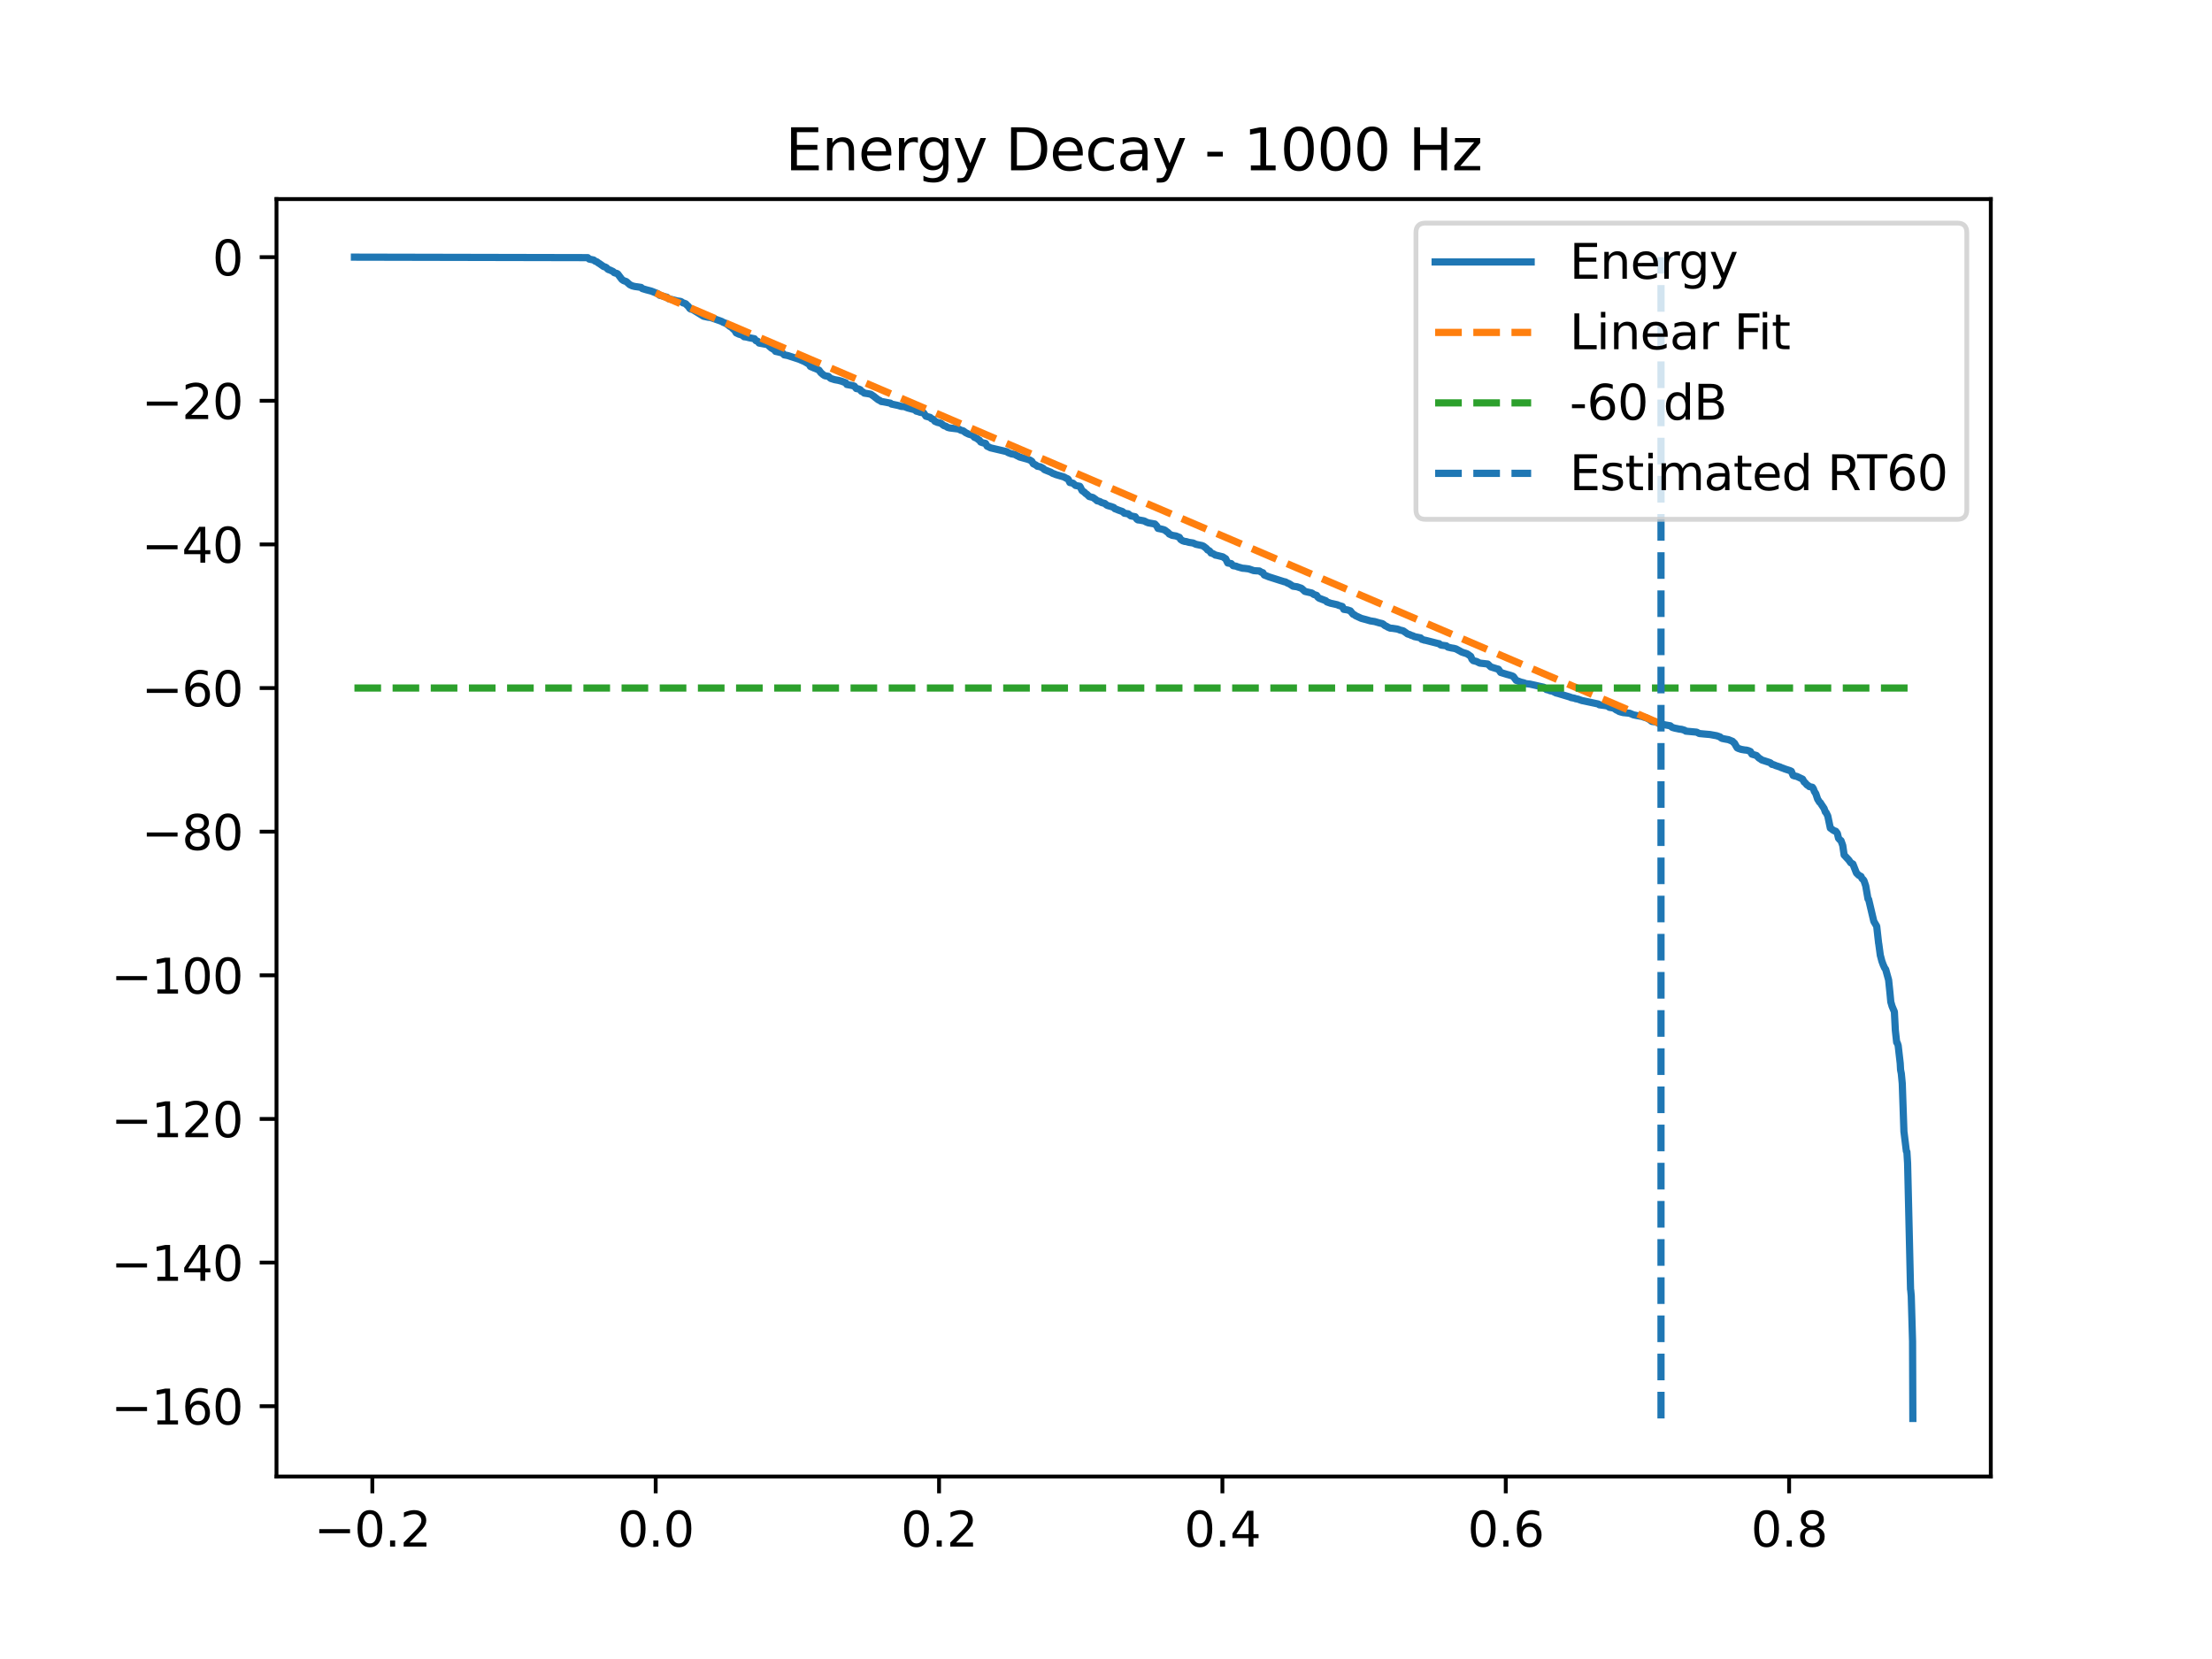 <?xml version="1.0" encoding="utf-8" standalone="no"?>
<!DOCTYPE svg PUBLIC "-//W3C//DTD SVG 1.1//EN"
  "http://www.w3.org/Graphics/SVG/1.1/DTD/svg11.dtd">
<svg xmlns:xlink="http://www.w3.org/1999/xlink" width="460.8pt" height="345.6pt" viewBox="0 0 460.8 345.6" xmlns="http://www.w3.org/2000/svg" version="1.1">
 <defs>
  <style type="text/css">*{stroke-linejoin: round; stroke-linecap: butt}</style>
 </defs>
 <g id="figure_1">
  <g id="patch_1">
   <path d="M 0 345.6 
L 460.8 345.6 
L 460.8 0 
L 0 0 
z
" style="fill: #ffffff"/>
  </g>
  <g id="axes_1">
   <g id="patch_2">
    <path d="M 57.6 307.584 
L 414.72 307.584 
L 414.72 41.472 
L 57.6 41.472 
z
" style="fill: #ffffff"/>
   </g>
   <g id="matplotlib.axis_1">
    <g id="xtick_1">
     <g id="line2d_1">
      <defs>
       <path id="m2f9b425037" d="M 0 0 
L 0 3.5 
" style="stroke: #000000; stroke-width: 0.8"/>
      </defs>
      <g>
       <use xlink:href="#m2f9b425037" x="77.565" y="307.584" style="stroke: #000000; stroke-width: 0.8"/>
      </g>
     </g>
     <g id="text_1">
      <!-- −0.2 -->
      <g transform="translate(65.424 322.182) scale(0.1 -0.1)">
       <defs>
        <path id="DejaVuSans-2212" d="M 678 2272 
L 4684 2272 
L 4684 1741 
L 678 1741 
L 678 2272 
z
" transform="scale(0.016)"/>
        <path id="DejaVuSans-30" d="M 2034 4250 
Q 1547 4250 1301 3770 
Q 1056 3291 1056 2328 
Q 1056 1369 1301 889 
Q 1547 409 2034 409 
Q 2525 409 2770 889 
Q 3016 1369 3016 2328 
Q 3016 3291 2770 3770 
Q 2525 4250 2034 4250 
z
M 2034 4750 
Q 2819 4750 3233 4129 
Q 3647 3509 3647 2328 
Q 3647 1150 3233 529 
Q 2819 -91 2034 -91 
Q 1250 -91 836 529 
Q 422 1150 422 2328 
Q 422 3509 836 4129 
Q 1250 4750 2034 4750 
z
" transform="scale(0.016)"/>
        <path id="DejaVuSans-2e" d="M 684 794 
L 1344 794 
L 1344 0 
L 684 0 
L 684 794 
z
" transform="scale(0.016)"/>
        <path id="DejaVuSans-32" d="M 1228 531 
L 3431 531 
L 3431 0 
L 469 0 
L 469 531 
Q 828 903 1448 1529 
Q 2069 2156 2228 2338 
Q 2531 2678 2651 2914 
Q 2772 3150 2772 3378 
Q 2772 3750 2511 3984 
Q 2250 4219 1831 4219 
Q 1534 4219 1204 4116 
Q 875 4013 500 3803 
L 500 4441 
Q 881 4594 1212 4672 
Q 1544 4750 1819 4750 
Q 2544 4750 2975 4387 
Q 3406 4025 3406 3419 
Q 3406 3131 3298 2873 
Q 3191 2616 2906 2266 
Q 2828 2175 2409 1742 
Q 1991 1309 1228 531 
z
" transform="scale(0.016)"/>
       </defs>
       <use xlink:href="#DejaVuSans-2212"/>
       <use xlink:href="#DejaVuSans-30" transform="translate(83.789 0)"/>
       <use xlink:href="#DejaVuSans-2e" transform="translate(147.412 0)"/>
       <use xlink:href="#DejaVuSans-32" transform="translate(179.199 0)"/>
      </g>
     </g>
    </g>
    <g id="xtick_2">
     <g id="line2d_2">
      <g>
       <use xlink:href="#m2f9b425037" x="136.593" y="307.584" style="stroke: #000000; stroke-width: 0.8"/>
      </g>
     </g>
     <g id="text_2">
      <!-- 0.0 -->
      <g transform="translate(128.642 322.182) scale(0.1 -0.1)">
       <use xlink:href="#DejaVuSans-30"/>
       <use xlink:href="#DejaVuSans-2e" transform="translate(63.623 0)"/>
       <use xlink:href="#DejaVuSans-30" transform="translate(95.41 0)"/>
      </g>
     </g>
    </g>
    <g id="xtick_3">
     <g id="line2d_3">
      <g>
       <use xlink:href="#m2f9b425037" x="195.621" y="307.584" style="stroke: #000000; stroke-width: 0.8"/>
      </g>
     </g>
     <g id="text_3">
      <!-- 0.2 -->
      <g transform="translate(187.67 322.182) scale(0.1 -0.1)">
       <use xlink:href="#DejaVuSans-30"/>
       <use xlink:href="#DejaVuSans-2e" transform="translate(63.623 0)"/>
       <use xlink:href="#DejaVuSans-32" transform="translate(95.41 0)"/>
      </g>
     </g>
    </g>
    <g id="xtick_4">
     <g id="line2d_4">
      <g>
       <use xlink:href="#m2f9b425037" x="254.649" y="307.584" style="stroke: #000000; stroke-width: 0.8"/>
      </g>
     </g>
     <g id="text_4">
      <!-- 0.4 -->
      <g transform="translate(246.698 322.182) scale(0.1 -0.1)">
       <defs>
        <path id="DejaVuSans-34" d="M 2419 4116 
L 825 1625 
L 2419 1625 
L 2419 4116 
z
M 2253 4666 
L 3047 4666 
L 3047 1625 
L 3713 1625 
L 3713 1100 
L 3047 1100 
L 3047 0 
L 2419 0 
L 2419 1100 
L 313 1100 
L 313 1709 
L 2253 4666 
z
" transform="scale(0.016)"/>
       </defs>
       <use xlink:href="#DejaVuSans-30"/>
       <use xlink:href="#DejaVuSans-2e" transform="translate(63.623 0)"/>
       <use xlink:href="#DejaVuSans-34" transform="translate(95.41 0)"/>
      </g>
     </g>
    </g>
    <g id="xtick_5">
     <g id="line2d_5">
      <g>
       <use xlink:href="#m2f9b425037" x="313.677" y="307.584" style="stroke: #000000; stroke-width: 0.8"/>
      </g>
     </g>
     <g id="text_5">
      <!-- 0.6 -->
      <g transform="translate(305.726 322.182) scale(0.1 -0.1)">
       <defs>
        <path id="DejaVuSans-36" d="M 2113 2584 
Q 1688 2584 1439 2293 
Q 1191 2003 1191 1497 
Q 1191 994 1439 701 
Q 1688 409 2113 409 
Q 2538 409 2786 701 
Q 3034 994 3034 1497 
Q 3034 2003 2786 2293 
Q 2538 2584 2113 2584 
z
M 3366 4563 
L 3366 3988 
Q 3128 4100 2886 4159 
Q 2644 4219 2406 4219 
Q 1781 4219 1451 3797 
Q 1122 3375 1075 2522 
Q 1259 2794 1537 2939 
Q 1816 3084 2150 3084 
Q 2853 3084 3261 2657 
Q 3669 2231 3669 1497 
Q 3669 778 3244 343 
Q 2819 -91 2113 -91 
Q 1303 -91 875 529 
Q 447 1150 447 2328 
Q 447 3434 972 4092 
Q 1497 4750 2381 4750 
Q 2619 4750 2861 4703 
Q 3103 4656 3366 4563 
z
" transform="scale(0.016)"/>
       </defs>
       <use xlink:href="#DejaVuSans-30"/>
       <use xlink:href="#DejaVuSans-2e" transform="translate(63.623 0)"/>
       <use xlink:href="#DejaVuSans-36" transform="translate(95.41 0)"/>
      </g>
     </g>
    </g>
    <g id="xtick_6">
     <g id="line2d_6">
      <g>
       <use xlink:href="#m2f9b425037" x="372.706" y="307.584" style="stroke: #000000; stroke-width: 0.8"/>
      </g>
     </g>
     <g id="text_6">
      <!-- 0.8 -->
      <g transform="translate(364.754 322.182) scale(0.1 -0.1)">
       <defs>
        <path id="DejaVuSans-38" d="M 2034 2216 
Q 1584 2216 1326 1975 
Q 1069 1734 1069 1313 
Q 1069 891 1326 650 
Q 1584 409 2034 409 
Q 2484 409 2743 651 
Q 3003 894 3003 1313 
Q 3003 1734 2745 1975 
Q 2488 2216 2034 2216 
z
M 1403 2484 
Q 997 2584 770 2862 
Q 544 3141 544 3541 
Q 544 4100 942 4425 
Q 1341 4750 2034 4750 
Q 2731 4750 3128 4425 
Q 3525 4100 3525 3541 
Q 3525 3141 3298 2862 
Q 3072 2584 2669 2484 
Q 3125 2378 3379 2068 
Q 3634 1759 3634 1313 
Q 3634 634 3220 271 
Q 2806 -91 2034 -91 
Q 1263 -91 848 271 
Q 434 634 434 1313 
Q 434 1759 690 2068 
Q 947 2378 1403 2484 
z
M 1172 3481 
Q 1172 3119 1398 2916 
Q 1625 2713 2034 2713 
Q 2441 2713 2670 2916 
Q 2900 3119 2900 3481 
Q 2900 3844 2670 4047 
Q 2441 4250 2034 4250 
Q 1625 4250 1398 4047 
Q 1172 3844 1172 3481 
z
" transform="scale(0.016)"/>
       </defs>
       <use xlink:href="#DejaVuSans-30"/>
       <use xlink:href="#DejaVuSans-2e" transform="translate(63.623 0)"/>
       <use xlink:href="#DejaVuSans-38" transform="translate(95.41 0)"/>
      </g>
     </g>
    </g>
   </g>
   <g id="matplotlib.axis_2">
    <g id="ytick_1">
     <g id="line2d_7">
      <defs>
       <path id="md9c274937a" d="M 0 0 
L -3.5 0 
" style="stroke: #000000; stroke-width: 0.8"/>
      </defs>
      <g>
       <use xlink:href="#md9c274937a" x="57.6" y="292.939" style="stroke: #000000; stroke-width: 0.8"/>
      </g>
     </g>
     <g id="text_7">
      <!-- −160 -->
      <g transform="translate(23.133 296.739) scale(0.1 -0.1)">
       <defs>
        <path id="DejaVuSans-31" d="M 794 531 
L 1825 531 
L 1825 4091 
L 703 3866 
L 703 4441 
L 1819 4666 
L 2450 4666 
L 2450 531 
L 3481 531 
L 3481 0 
L 794 0 
L 794 531 
z
" transform="scale(0.016)"/>
       </defs>
       <use xlink:href="#DejaVuSans-2212"/>
       <use xlink:href="#DejaVuSans-31" transform="translate(83.789 0)"/>
       <use xlink:href="#DejaVuSans-36" transform="translate(147.412 0)"/>
       <use xlink:href="#DejaVuSans-30" transform="translate(211.035 0)"/>
      </g>
     </g>
    </g>
    <g id="ytick_2">
     <g id="line2d_8">
      <g>
       <use xlink:href="#md9c274937a" x="57.6" y="263.018" style="stroke: #000000; stroke-width: 0.8"/>
      </g>
     </g>
     <g id="text_8">
      <!-- −140 -->
      <g transform="translate(23.133 266.817) scale(0.1 -0.1)">
       <use xlink:href="#DejaVuSans-2212"/>
       <use xlink:href="#DejaVuSans-31" transform="translate(83.789 0)"/>
       <use xlink:href="#DejaVuSans-34" transform="translate(147.412 0)"/>
       <use xlink:href="#DejaVuSans-30" transform="translate(211.035 0)"/>
      </g>
     </g>
    </g>
    <g id="ytick_3">
     <g id="line2d_9">
      <g>
       <use xlink:href="#md9c274937a" x="57.6" y="233.097" style="stroke: #000000; stroke-width: 0.8"/>
      </g>
     </g>
     <g id="text_9">
      <!-- −120 -->
      <g transform="translate(23.133 236.896) scale(0.1 -0.1)">
       <use xlink:href="#DejaVuSans-2212"/>
       <use xlink:href="#DejaVuSans-31" transform="translate(83.789 0)"/>
       <use xlink:href="#DejaVuSans-32" transform="translate(147.412 0)"/>
       <use xlink:href="#DejaVuSans-30" transform="translate(211.035 0)"/>
      </g>
     </g>
    </g>
    <g id="ytick_4">
     <g id="line2d_10">
      <g>
       <use xlink:href="#md9c274937a" x="57.6" y="203.175" style="stroke: #000000; stroke-width: 0.8"/>
      </g>
     </g>
     <g id="text_10">
      <!-- −100 -->
      <g transform="translate(23.133 206.974) scale(0.1 -0.1)">
       <use xlink:href="#DejaVuSans-2212"/>
       <use xlink:href="#DejaVuSans-31" transform="translate(83.789 0)"/>
       <use xlink:href="#DejaVuSans-30" transform="translate(147.412 0)"/>
       <use xlink:href="#DejaVuSans-30" transform="translate(211.035 0)"/>
      </g>
     </g>
    </g>
    <g id="ytick_5">
     <g id="line2d_11">
      <g>
       <use xlink:href="#md9c274937a" x="57.6" y="173.254" style="stroke: #000000; stroke-width: 0.8"/>
      </g>
     </g>
     <g id="text_11">
      <!-- −80 -->
      <g transform="translate(29.495 177.053) scale(0.1 -0.1)">
       <use xlink:href="#DejaVuSans-2212"/>
       <use xlink:href="#DejaVuSans-38" transform="translate(83.789 0)"/>
       <use xlink:href="#DejaVuSans-30" transform="translate(147.412 0)"/>
      </g>
     </g>
    </g>
    <g id="ytick_6">
     <g id="line2d_12">
      <g>
       <use xlink:href="#md9c274937a" x="57.6" y="143.332" style="stroke: #000000; stroke-width: 0.8"/>
      </g>
     </g>
     <g id="text_12">
      <!-- −60 -->
      <g transform="translate(29.495 147.132) scale(0.1 -0.1)">
       <use xlink:href="#DejaVuSans-2212"/>
       <use xlink:href="#DejaVuSans-36" transform="translate(83.789 0)"/>
       <use xlink:href="#DejaVuSans-30" transform="translate(147.412 0)"/>
      </g>
     </g>
    </g>
    <g id="ytick_7">
     <g id="line2d_13">
      <g>
       <use xlink:href="#md9c274937a" x="57.6" y="113.411" style="stroke: #000000; stroke-width: 0.8"/>
      </g>
     </g>
     <g id="text_13">
      <!-- −40 -->
      <g transform="translate(29.495 117.21) scale(0.1 -0.1)">
       <use xlink:href="#DejaVuSans-2212"/>
       <use xlink:href="#DejaVuSans-34" transform="translate(83.789 0)"/>
       <use xlink:href="#DejaVuSans-30" transform="translate(147.412 0)"/>
      </g>
     </g>
    </g>
    <g id="ytick_8">
     <g id="line2d_14">
      <g>
       <use xlink:href="#md9c274937a" x="57.6" y="83.489" style="stroke: #000000; stroke-width: 0.8"/>
      </g>
     </g>
     <g id="text_14">
      <!-- −20 -->
      <g transform="translate(29.495 87.289) scale(0.1 -0.1)">
       <use xlink:href="#DejaVuSans-2212"/>
       <use xlink:href="#DejaVuSans-32" transform="translate(83.789 0)"/>
       <use xlink:href="#DejaVuSans-30" transform="translate(147.412 0)"/>
      </g>
     </g>
    </g>
    <g id="ytick_9">
     <g id="line2d_15">
      <g>
       <use xlink:href="#md9c274937a" x="57.6" y="53.568" style="stroke: #000000; stroke-width: 0.8"/>
      </g>
     </g>
     <g id="text_15">
      <!-- 0 -->
      <g transform="translate(44.237 57.367) scale(0.1 -0.1)">
       <use xlink:href="#DejaVuSans-30"/>
      </g>
     </g>
    </g>
   </g>
   <g id="line2d_16">
    <path d="M 73.833 53.568 
L 122.439 53.671 
L 122.74 53.972 
L 123.662 54.162 
L 123.964 54.398 
L 124.351 54.544 
L 124.652 54.784 
L 124.849 54.893 
L 125.759 55.532 
L 126.06 55.617 
L 126.349 55.777 
L 126.583 56.05 
L 126.786 56.173 
L 127.013 56.229 
L 127.733 56.573 
L 127.936 56.792 
L 128.243 56.902 
L 128.489 56.953 
L 128.686 57.07 
L 129.547 58.209 
L 129.897 58.452 
L 130.168 58.561 
L 130.364 58.605 
L 130.53 58.713 
L 131.207 59.313 
L 131.508 59.449 
L 131.717 59.552 
L 132.234 59.68 
L 132.861 59.765 
L 133.556 59.873 
L 133.808 60.119 
L 134.632 60.368 
L 135.652 60.635 
L 136.827 61.089 
L 137.196 61.283 
L 137.411 61.512 
L 137.995 61.651 
L 138.37 61.776 
L 138.936 61.915 
L 139.28 62.23 
L 140.338 62.493 
L 140.793 62.612 
L 140.983 62.676 
L 141.789 62.789 
L 142.004 62.903 
L 142.232 63.07 
L 142.477 63.149 
L 142.846 63.285 
L 143.197 63.655 
L 143.369 63.781 
L 143.597 64.107 
L 143.676 64.244 
L 143.904 64.397 
L 144.162 64.417 
L 144.371 64.535 
L 146.554 65.88 
L 147.544 66.093 
L 148.073 66.151 
L 148.393 66.272 
L 148.602 66.345 
L 150.004 66.835 
L 150.391 66.985 
L 150.612 67.124 
L 151.172 67.347 
L 151.738 67.739 
L 152.008 67.978 
L 152.34 68.15 
L 152.672 68.474 
L 153.078 68.83 
L 153.361 69.338 
L 153.945 69.617 
L 154.603 69.813 
L 155.021 70.155 
L 155.304 70.179 
L 155.796 70.287 
L 155.999 70.343 
L 157.167 70.568 
L 157.474 70.974 
L 157.806 71.077 
L 158.132 71.468 
L 159.934 71.8 
L 160.266 72.147 
L 160.413 72.265 
L 160.647 72.468 
L 160.881 72.614 
L 161.133 72.758 
L 161.311 72.87 
L 161.569 73.203 
L 161.742 73.234 
L 162.24 73.348 
L 162.553 73.43 
L 163.039 73.558 
L 163.359 73.925 
L 164.097 74.066 
L 166.513 74.854 
L 166.728 74.953 
L 167.589 75.323 
L 168.302 75.737 
L 168.61 75.958 
L 168.806 76.327 
L 169.132 76.479 
L 169.311 76.53 
L 169.538 76.66 
L 169.729 76.71 
L 169.987 76.824 
L 170.239 76.932 
L 170.608 77.106 
L 170.995 77.628 
L 171.457 78.03 
L 171.696 78.192 
L 171.899 78.288 
L 172.563 78.397 
L 173.049 78.834 
L 173.898 79.099 
L 174.623 79.229 
L 174.881 79.296 
L 175.293 79.407 
L 176.197 79.747 
L 176.412 80.097 
L 177.034 80.214 
L 177.323 80.267 
L 177.962 80.427 
L 178.38 80.941 
L 178.847 81.025 
L 179.216 81.193 
L 179.444 81.518 
L 179.77 81.656 
L 180.046 81.896 
L 180.729 81.996 
L 181.393 82.122 
L 181.934 82.49 
L 182.088 82.597 
L 182.272 82.755 
L 182.979 83.301 
L 183.225 83.389 
L 183.391 83.511 
L 183.594 83.647 
L 183.92 83.683 
L 185.482 83.984 
L 185.697 84.171 
L 186.89 84.421 
L 187.216 84.497 
L 187.554 84.604 
L 187.769 84.666 
L 188.366 84.696 
L 188.649 84.807 
L 189.024 84.953 
L 189.208 85.014 
L 190.647 85.388 
L 190.856 85.638 
L 191.372 85.775 
L 191.674 85.894 
L 192.405 86.002 
L 192.891 86.705 
L 193.77 86.949 
L 194.047 87.225 
L 194.293 87.288 
L 194.453 87.389 
L 194.76 87.772 
L 195.031 87.881 
L 195.265 87.986 
L 195.978 88.161 
L 196.623 88.658 
L 197.054 88.801 
L 197.411 89.035 
L 197.829 89.147 
L 199.722 89.381 
L 200.177 89.634 
L 200.639 89.742 
L 201.167 90.133 
L 201.764 90.425 
L 202.034 90.514 
L 202.557 90.659 
L 202.785 90.862 
L 202.981 91.097 
L 203.289 91.232 
L 203.559 91.346 
L 203.805 91.587 
L 204.033 91.697 
L 204.303 92.089 
L 204.82 92.262 
L 205.306 92.366 
L 205.644 92.957 
L 206.074 93.154 
L 206.32 93.289 
L 209.739 94.09 
L 209.979 94.274 
L 210.686 94.545 
L 211.411 94.668 
L 211.706 94.85 
L 212.254 95.117 
L 212.413 95.21 
L 213.951 95.635 
L 214.154 95.699 
L 214.541 95.837 
L 214.947 96.1 
L 215.254 96.611 
L 215.801 96.878 
L 216.09 97.125 
L 216.699 97.237 
L 217.308 97.556 
L 217.548 97.817 
L 217.757 97.909 
L 218.894 98.364 
L 219.325 98.627 
L 219.669 98.736 
L 219.909 98.853 
L 220.321 98.973 
L 221.643 99.362 
L 222.135 99.638 
L 222.374 99.719 
L 222.547 99.865 
L 222.866 100.523 
L 223.506 100.654 
L 224.065 101.134 
L 224.932 101.301 
L 225.018 101.409 
L 225.412 102.201 
L 225.898 102.532 
L 225.99 102.635 
L 226.199 102.837 
L 226.408 102.959 
L 226.9 103.435 
L 227.681 103.642 
L 228.296 104.083 
L 228.542 104.324 
L 228.726 104.353 
L 229.193 104.51 
L 229.421 104.674 
L 229.655 104.745 
L 230.159 104.886 
L 230.503 105.19 
L 230.712 105.302 
L 230.983 105.385 
L 231.524 105.54 
L 232.022 105.725 
L 232.243 105.977 
L 232.563 106.087 
L 232.956 106.255 
L 233.836 106.564 
L 234.229 106.919 
L 235.016 107.037 
L 235.355 107.303 
L 235.57 107.471 
L 236.486 107.645 
L 236.824 108.16 
L 237.052 108.305 
L 237.408 108.341 
L 238.208 108.488 
L 238.46 108.566 
L 238.675 108.7 
L 239.197 108.912 
L 240.587 109.159 
L 240.987 109.596 
L 241.233 110.077 
L 241.798 110.185 
L 242.278 110.302 
L 242.549 110.386 
L 242.733 110.495 
L 242.936 110.66 
L 243.372 110.98 
L 243.569 111.241 
L 244.172 111.519 
L 244.983 111.654 
L 245.697 111.944 
L 245.955 112.382 
L 246.367 112.65 
L 246.797 112.788 
L 247.111 112.816 
L 247.468 112.927 
L 247.726 112.993 
L 248.537 113.114 
L 249.128 113.385 
L 249.995 113.57 
L 250.364 113.643 
L 250.696 113.773 
L 251.329 114.263 
L 251.563 114.568 
L 251.852 114.696 
L 252.005 114.805 
L 252.276 115.209 
L 252.522 115.262 
L 252.958 115.479 
L 253.186 115.641 
L 253.45 115.68 
L 254.748 116.005 
L 255.055 116.224 
L 255.326 116.385 
L 255.762 117.282 
L 256.488 117.408 
L 256.887 117.843 
L 257.527 117.954 
L 257.779 118.071 
L 258.837 118.373 
L 259.212 118.395 
L 260.116 118.508 
L 260.54 118.651 
L 260.884 118.769 
L 261.155 118.863 
L 261.647 118.908 
L 262.348 118.941 
L 262.544 119.062 
L 262.729 119.201 
L 263.073 119.299 
L 263.135 119.41 
L 263.368 119.784 
L 263.534 119.856 
L 263.836 119.966 
L 264.309 120.161 
L 267.519 121.184 
L 267.728 121.206 
L 267.968 121.329 
L 268.195 121.462 
L 268.509 121.572 
L 269.16 121.986 
L 269.363 122.12 
L 270.212 122.236 
L 271.134 122.561 
L 271.663 123.041 
L 271.811 123.186 
L 271.989 123.242 
L 273.299 123.541 
L 273.661 123.824 
L 274.276 124.03 
L 274.516 124.383 
L 274.787 124.61 
L 276.195 125.149 
L 276.422 125.392 
L 277.197 125.667 
L 277.707 125.777 
L 278.599 125.978 
L 278.851 126.104 
L 279.626 126.342 
L 279.939 126.942 
L 280.695 127.052 
L 281.286 127.246 
L 281.864 127.953 
L 282.134 128.063 
L 282.386 128.26 
L 283.579 128.813 
L 284.243 128.994 
L 284.434 129.04 
L 284.864 129.162 
L 285.479 129.344 
L 286.365 129.479 
L 287.342 129.766 
L 287.963 129.911 
L 288.24 130.093 
L 288.4 130.247 
L 288.584 130.364 
L 288.855 130.48 
L 289.076 130.628 
L 289.599 130.855 
L 290.097 130.892 
L 291.068 131.04 
L 291.456 131.167 
L 291.689 131.276 
L 291.948 131.319 
L 292.354 131.433 
L 292.649 131.654 
L 292.95 131.851 
L 293.214 132.061 
L 293.657 132.19 
L 293.971 132.346 
L 294.376 132.47 
L 294.616 132.611 
L 295.938 132.883 
L 296.184 133.188 
L 296.393 133.231 
L 296.695 133.349 
L 296.94 133.381 
L 299.634 134.069 
L 299.824 134.097 
L 300.015 134.299 
L 300.23 134.394 
L 301.282 134.533 
L 301.614 134.802 
L 302.364 134.979 
L 302.874 135.059 
L 303.304 135.174 
L 303.52 135.292 
L 304.245 135.683 
L 304.424 135.8 
L 304.645 135.882 
L 305.1 136.035 
L 305.284 136.082 
L 305.629 136.207 
L 305.832 136.335 
L 306.385 136.734 
L 306.637 137.343 
L 306.914 137.622 
L 307.596 137.797 
L 308.254 138.133 
L 309.927 138.326 
L 310.548 138.923 
L 311.771 139.309 
L 312.153 139.409 
L 312.62 140.088 
L 313.973 140.503 
L 314.175 140.551 
L 314.729 140.714 
L 315.067 140.829 
L 315.27 140.942 
L 315.836 141.721 
L 316.309 141.901 
L 316.85 142.101 
L 317.447 142.246 
L 317.852 142.414 
L 318.701 142.509 
L 319.863 142.766 
L 320.423 142.898 
L 321.566 143.151 
L 322.163 143.654 
L 322.661 143.768 
L 322.876 143.889 
L 323.454 144.003 
L 323.946 144.253 
L 324.124 144.348 
L 324.585 144.46 
L 325.016 144.594 
L 327.1 145.221 
L 327.254 145.315 
L 327.986 145.451 
L 328.213 145.552 
L 328.717 145.643 
L 329.566 145.946 
L 329.806 145.987 
L 332.96 146.659 
L 333.163 146.824 
L 334.596 147.016 
L 335.014 147.141 
L 335.266 147.348 
L 335.481 147.385 
L 336.163 147.507 
L 336.741 147.916 
L 337.049 148.035 
L 337.264 148.199 
L 337.639 148.321 
L 338.131 148.448 
L 339.459 148.578 
L 340.271 148.914 
L 340.904 149.048 
L 341.396 149.133 
L 342.122 149.261 
L 342.435 149.394 
L 342.989 149.555 
L 343.321 149.728 
L 343.554 149.843 
L 344.12 150.284 
L 345.048 150.417 
L 345.688 150.796 
L 347.944 151.192 
L 348.344 151.53 
L 348.947 151.702 
L 349.266 151.76 
L 349.875 151.893 
L 350.269 151.928 
L 350.945 152.126 
L 351.179 152.31 
L 353.448 152.52 
L 353.995 152.809 
L 354.936 152.9 
L 356.221 153.012 
L 356.909 153.138 
L 357.604 153.264 
L 358.096 153.434 
L 358.348 153.527 
L 358.496 153.69 
L 358.742 153.829 
L 359.406 153.964 
L 360.076 154.084 
L 360.931 154.435 
L 361.146 154.686 
L 361.312 154.798 
L 361.712 155.506 
L 361.89 155.788 
L 362.124 155.908 
L 362.726 156.11 
L 363.433 156.231 
L 363.827 156.268 
L 364.245 156.381 
L 364.644 156.559 
L 364.952 157.104 
L 365.333 157.217 
L 365.893 157.382 
L 366.415 157.911 
L 366.784 158.138 
L 367.006 158.318 
L 367.375 158.431 
L 368.629 158.839 
L 368.863 158.951 
L 368.949 159.062 
L 369.121 159.23 
L 369.397 159.276 
L 369.686 159.384 
L 369.914 159.493 
L 370.271 159.603 
L 370.467 159.672 
L 370.824 159.783 
L 371.052 159.904 
L 371.537 160.07 
L 371.759 160.168 
L 372.884 160.536 
L 373.167 160.666 
L 373.536 161.538 
L 373.818 161.633 
L 374.335 161.748 
L 375.509 162.306 
L 375.835 162.901 
L 376.026 163.033 
L 376.45 163.531 
L 376.69 163.65 
L 376.899 163.855 
L 377.557 164.003 
L 377.76 164.308 
L 377.969 164.878 
L 378.264 165.329 
L 378.67 166.536 
L 378.762 166.645 
L 379.039 167.103 
L 379.199 167.205 
L 379.414 167.552 
L 379.992 168.416 
L 380.256 169.15 
L 380.41 169.261 
L 380.711 169.888 
L 380.76 169.986 
L 381.289 172.51 
L 381.541 172.673 
L 381.677 172.794 
L 382.045 173.046 
L 382.421 173.164 
L 382.753 173.604 
L 382.999 174.617 
L 383.281 174.944 
L 383.515 175.116 
L 383.878 176.138 
L 384.167 178.113 
L 385.095 179.11 
L 385.181 179.219 
L 385.544 179.734 
L 385.993 179.985 
L 386.731 181.857 
L 387.223 182.341 
L 387.678 182.571 
L 387.899 183.04 
L 388.176 183.269 
L 388.311 183.494 
L 388.514 184.097 
L 388.662 184.535 
L 389.135 187.258 
L 389.276 187.372 
L 390.352 191.937 
L 390.949 192.941 
L 391.349 196.48 
L 391.385 196.653 
L 391.717 199.098 
L 391.754 199.171 
L 392.025 200.214 
L 392.332 201.054 
L 392.382 201.151 
L 392.578 201.595 
L 392.824 201.954 
L 393.433 204.155 
L 393.716 206.868 
L 393.894 208.76 
L 393.931 208.852 
L 394.152 209.615 
L 394.607 210.703 
L 394.638 210.844 
L 394.835 214.64 
L 395.112 217.149 
L 395.241 217.256 
L 395.425 217.82 
L 395.849 221.512 
L 395.923 222.865 
L 396.077 223.634 
L 396.274 225.707 
L 396.624 235.764 
L 396.661 236.005 
L 397.128 239.802 
L 397.239 239.945 
L 397.387 242.332 
L 398.002 268.602 
L 398.038 268.744 
L 398.149 269.975 
L 398.42 279.441 
L 398.481 295.488 
L 398.481 295.488 
" clip-path="url(#p275110ca6c)" style="fill: none; stroke: #1f77b4; stroke-width: 1.5; stroke-linecap: square"/>
   </g>
   <g id="line2d_17">
    <path d="M 136.593 61.049 
L 346.02 150.813 
" clip-path="url(#p275110ca6c)" style="fill: none; stroke-dasharray: 5.55,2.4; stroke-dashoffset: 0; stroke: #ff7f0e; stroke-width: 1.5"/>
   </g>
   <g id="line2d_18">
    <path d="M 73.833 143.332 
L 398.487 143.332 
L 398.487 143.332 
" clip-path="url(#p275110ca6c)" style="fill: none; stroke-dasharray: 5.55,2.4; stroke-dashoffset: 0; stroke: #2ca02c; stroke-width: 1.5"/>
   </g>
   <g id="LineCollection_1">
    <path d="M 346.02 295.488 
L 346.02 53.568 
" clip-path="url(#p275110ca6c)" style="fill: none; stroke-dasharray: 5.55,2.4; stroke-dashoffset: 0; stroke: #1f77b4; stroke-width: 1.5"/>
   </g>
   <g id="patch_3">
    <path d="M 57.6 307.584 
L 57.6 41.472 
" style="fill: none; stroke: #000000; stroke-width: 0.8; stroke-linejoin: miter; stroke-linecap: square"/>
   </g>
   <g id="patch_4">
    <path d="M 414.72 307.584 
L 414.72 41.472 
" style="fill: none; stroke: #000000; stroke-width: 0.8; stroke-linejoin: miter; stroke-linecap: square"/>
   </g>
   <g id="patch_5">
    <path d="M 57.6 307.584 
L 414.72 307.584 
" style="fill: none; stroke: #000000; stroke-width: 0.8; stroke-linejoin: miter; stroke-linecap: square"/>
   </g>
   <g id="patch_6">
    <path d="M 57.6 41.472 
L 414.72 41.472 
" style="fill: none; stroke: #000000; stroke-width: 0.8; stroke-linejoin: miter; stroke-linecap: square"/>
   </g>
   <g id="text_16">
    <!-- Energy Decay - 1000 Hz -->
    <g transform="translate(163.59 35.472) scale(0.12 -0.12)">
     <defs>
      <path id="DejaVuSans-45" d="M 628 4666 
L 3578 4666 
L 3578 4134 
L 1259 4134 
L 1259 2753 
L 3481 2753 
L 3481 2222 
L 1259 2222 
L 1259 531 
L 3634 531 
L 3634 0 
L 628 0 
L 628 4666 
z
" transform="scale(0.016)"/>
      <path id="DejaVuSans-6e" d="M 3513 2113 
L 3513 0 
L 2938 0 
L 2938 2094 
Q 2938 2591 2744 2837 
Q 2550 3084 2163 3084 
Q 1697 3084 1428 2787 
Q 1159 2491 1159 1978 
L 1159 0 
L 581 0 
L 581 3500 
L 1159 3500 
L 1159 2956 
Q 1366 3272 1645 3428 
Q 1925 3584 2291 3584 
Q 2894 3584 3203 3211 
Q 3513 2838 3513 2113 
z
" transform="scale(0.016)"/>
      <path id="DejaVuSans-65" d="M 3597 1894 
L 3597 1613 
L 953 1613 
Q 991 1019 1311 708 
Q 1631 397 2203 397 
Q 2534 397 2845 478 
Q 3156 559 3463 722 
L 3463 178 
Q 3153 47 2828 -22 
Q 2503 -91 2169 -91 
Q 1331 -91 842 396 
Q 353 884 353 1716 
Q 353 2575 817 3079 
Q 1281 3584 2069 3584 
Q 2775 3584 3186 3129 
Q 3597 2675 3597 1894 
z
M 3022 2063 
Q 3016 2534 2758 2815 
Q 2500 3097 2075 3097 
Q 1594 3097 1305 2825 
Q 1016 2553 972 2059 
L 3022 2063 
z
" transform="scale(0.016)"/>
      <path id="DejaVuSans-72" d="M 2631 2963 
Q 2534 3019 2420 3045 
Q 2306 3072 2169 3072 
Q 1681 3072 1420 2755 
Q 1159 2438 1159 1844 
L 1159 0 
L 581 0 
L 581 3500 
L 1159 3500 
L 1159 2956 
Q 1341 3275 1631 3429 
Q 1922 3584 2338 3584 
Q 2397 3584 2469 3576 
Q 2541 3569 2628 3553 
L 2631 2963 
z
" transform="scale(0.016)"/>
      <path id="DejaVuSans-67" d="M 2906 1791 
Q 2906 2416 2648 2759 
Q 2391 3103 1925 3103 
Q 1463 3103 1205 2759 
Q 947 2416 947 1791 
Q 947 1169 1205 825 
Q 1463 481 1925 481 
Q 2391 481 2648 825 
Q 2906 1169 2906 1791 
z
M 3481 434 
Q 3481 -459 3084 -895 
Q 2688 -1331 1869 -1331 
Q 1566 -1331 1297 -1286 
Q 1028 -1241 775 -1147 
L 775 -588 
Q 1028 -725 1275 -790 
Q 1522 -856 1778 -856 
Q 2344 -856 2625 -561 
Q 2906 -266 2906 331 
L 2906 616 
Q 2728 306 2450 153 
Q 2172 0 1784 0 
Q 1141 0 747 490 
Q 353 981 353 1791 
Q 353 2603 747 3093 
Q 1141 3584 1784 3584 
Q 2172 3584 2450 3431 
Q 2728 3278 2906 2969 
L 2906 3500 
L 3481 3500 
L 3481 434 
z
" transform="scale(0.016)"/>
      <path id="DejaVuSans-79" d="M 2059 -325 
Q 1816 -950 1584 -1140 
Q 1353 -1331 966 -1331 
L 506 -1331 
L 506 -850 
L 844 -850 
Q 1081 -850 1212 -737 
Q 1344 -625 1503 -206 
L 1606 56 
L 191 3500 
L 800 3500 
L 1894 763 
L 2988 3500 
L 3597 3500 
L 2059 -325 
z
" transform="scale(0.016)"/>
      <path id="DejaVuSans-20" transform="scale(0.016)"/>
      <path id="DejaVuSans-44" d="M 1259 4147 
L 1259 519 
L 2022 519 
Q 2988 519 3436 956 
Q 3884 1394 3884 2338 
Q 3884 3275 3436 3711 
Q 2988 4147 2022 4147 
L 1259 4147 
z
M 628 4666 
L 1925 4666 
Q 3281 4666 3915 4102 
Q 4550 3538 4550 2338 
Q 4550 1131 3912 565 
Q 3275 0 1925 0 
L 628 0 
L 628 4666 
z
" transform="scale(0.016)"/>
      <path id="DejaVuSans-63" d="M 3122 3366 
L 3122 2828 
Q 2878 2963 2633 3030 
Q 2388 3097 2138 3097 
Q 1578 3097 1268 2742 
Q 959 2388 959 1747 
Q 959 1106 1268 751 
Q 1578 397 2138 397 
Q 2388 397 2633 464 
Q 2878 531 3122 666 
L 3122 134 
Q 2881 22 2623 -34 
Q 2366 -91 2075 -91 
Q 1284 -91 818 406 
Q 353 903 353 1747 
Q 353 2603 823 3093 
Q 1294 3584 2113 3584 
Q 2378 3584 2631 3529 
Q 2884 3475 3122 3366 
z
" transform="scale(0.016)"/>
      <path id="DejaVuSans-61" d="M 2194 1759 
Q 1497 1759 1228 1600 
Q 959 1441 959 1056 
Q 959 750 1161 570 
Q 1363 391 1709 391 
Q 2188 391 2477 730 
Q 2766 1069 2766 1631 
L 2766 1759 
L 2194 1759 
z
M 3341 1997 
L 3341 0 
L 2766 0 
L 2766 531 
Q 2569 213 2275 61 
Q 1981 -91 1556 -91 
Q 1019 -91 701 211 
Q 384 513 384 1019 
Q 384 1609 779 1909 
Q 1175 2209 1959 2209 
L 2766 2209 
L 2766 2266 
Q 2766 2663 2505 2880 
Q 2244 3097 1772 3097 
Q 1472 3097 1187 3025 
Q 903 2953 641 2809 
L 641 3341 
Q 956 3463 1253 3523 
Q 1550 3584 1831 3584 
Q 2591 3584 2966 3190 
Q 3341 2797 3341 1997 
z
" transform="scale(0.016)"/>
      <path id="DejaVuSans-2d" d="M 313 2009 
L 1997 2009 
L 1997 1497 
L 313 1497 
L 313 2009 
z
" transform="scale(0.016)"/>
      <path id="DejaVuSans-48" d="M 628 4666 
L 1259 4666 
L 1259 2753 
L 3553 2753 
L 3553 4666 
L 4184 4666 
L 4184 0 
L 3553 0 
L 3553 2222 
L 1259 2222 
L 1259 0 
L 628 0 
L 628 4666 
z
" transform="scale(0.016)"/>
      <path id="DejaVuSans-7a" d="M 353 3500 
L 3084 3500 
L 3084 2975 
L 922 459 
L 3084 459 
L 3084 0 
L 275 0 
L 275 525 
L 2438 3041 
L 353 3041 
L 353 3500 
z
" transform="scale(0.016)"/>
     </defs>
     <use xlink:href="#DejaVuSans-45"/>
     <use xlink:href="#DejaVuSans-6e" transform="translate(63.184 0)"/>
     <use xlink:href="#DejaVuSans-65" transform="translate(126.562 0)"/>
     <use xlink:href="#DejaVuSans-72" transform="translate(188.086 0)"/>
     <use xlink:href="#DejaVuSans-67" transform="translate(227.449 0)"/>
     <use xlink:href="#DejaVuSans-79" transform="translate(290.926 0)"/>
     <use xlink:href="#DejaVuSans-20" transform="translate(350.105 0)"/>
     <use xlink:href="#DejaVuSans-44" transform="translate(381.893 0)"/>
     <use xlink:href="#DejaVuSans-65" transform="translate(458.895 0)"/>
     <use xlink:href="#DejaVuSans-63" transform="translate(520.418 0)"/>
     <use xlink:href="#DejaVuSans-61" transform="translate(575.398 0)"/>
     <use xlink:href="#DejaVuSans-79" transform="translate(636.678 0)"/>
     <use xlink:href="#DejaVuSans-20" transform="translate(695.857 0)"/>
     <use xlink:href="#DejaVuSans-2d" transform="translate(727.645 0)"/>
     <use xlink:href="#DejaVuSans-20" transform="translate(763.729 0)"/>
     <use xlink:href="#DejaVuSans-31" transform="translate(795.516 0)"/>
     <use xlink:href="#DejaVuSans-30" transform="translate(859.139 0)"/>
     <use xlink:href="#DejaVuSans-30" transform="translate(922.762 0)"/>
     <use xlink:href="#DejaVuSans-30" transform="translate(986.385 0)"/>
     <use xlink:href="#DejaVuSans-20" transform="translate(1050.008 0)"/>
     <use xlink:href="#DejaVuSans-48" transform="translate(1081.795 0)"/>
     <use xlink:href="#DejaVuSans-7a" transform="translate(1156.99 0)"/>
    </g>
   </g>
   <g id="legend_1">
    <g id="patch_7">
     <path d="M 296.968 108.184 
L 407.72 108.184 
Q 409.72 108.184 409.72 106.184 
L 409.72 48.472 
Q 409.72 46.472 407.72 46.472 
L 296.968 46.472 
Q 294.968 46.472 294.968 48.472 
L 294.968 106.184 
Q 294.968 108.184 296.968 108.184 
z
" style="fill: #ffffff; opacity: 0.8; stroke: #cccccc; stroke-linejoin: miter"/>
    </g>
    <g id="line2d_19">
     <path d="M 298.968 54.57 
L 308.968 54.57 
L 318.968 54.57 
" style="fill: none; stroke: #1f77b4; stroke-width: 1.5; stroke-linecap: square"/>
    </g>
    <g id="text_17">
     <!-- Energy -->
     <g transform="translate(326.968 58.07) scale(0.1 -0.1)">
      <use xlink:href="#DejaVuSans-45"/>
      <use xlink:href="#DejaVuSans-6e" transform="translate(63.184 0)"/>
      <use xlink:href="#DejaVuSans-65" transform="translate(126.562 0)"/>
      <use xlink:href="#DejaVuSans-72" transform="translate(188.086 0)"/>
      <use xlink:href="#DejaVuSans-67" transform="translate(227.449 0)"/>
      <use xlink:href="#DejaVuSans-79" transform="translate(290.926 0)"/>
     </g>
    </g>
    <g id="line2d_20">
     <path d="M 298.968 69.249 
L 308.968 69.249 
L 318.968 69.249 
" style="fill: none; stroke-dasharray: 5.55,2.4; stroke-dashoffset: 0; stroke: #ff7f0e; stroke-width: 1.5"/>
    </g>
    <g id="text_18">
     <!-- Linear Fit -->
     <g transform="translate(326.968 72.749) scale(0.1 -0.1)">
      <defs>
       <path id="DejaVuSans-4c" d="M 628 4666 
L 1259 4666 
L 1259 531 
L 3531 531 
L 3531 0 
L 628 0 
L 628 4666 
z
" transform="scale(0.016)"/>
       <path id="DejaVuSans-69" d="M 603 3500 
L 1178 3500 
L 1178 0 
L 603 0 
L 603 3500 
z
M 603 4863 
L 1178 4863 
L 1178 4134 
L 603 4134 
L 603 4863 
z
" transform="scale(0.016)"/>
       <path id="DejaVuSans-46" d="M 628 4666 
L 3309 4666 
L 3309 4134 
L 1259 4134 
L 1259 2759 
L 3109 2759 
L 3109 2228 
L 1259 2228 
L 1259 0 
L 628 0 
L 628 4666 
z
" transform="scale(0.016)"/>
       <path id="DejaVuSans-74" d="M 1172 4494 
L 1172 3500 
L 2356 3500 
L 2356 3053 
L 1172 3053 
L 1172 1153 
Q 1172 725 1289 603 
Q 1406 481 1766 481 
L 2356 481 
L 2356 0 
L 1766 0 
Q 1100 0 847 248 
Q 594 497 594 1153 
L 594 3053 
L 172 3053 
L 172 3500 
L 594 3500 
L 594 4494 
L 1172 4494 
z
" transform="scale(0.016)"/>
      </defs>
      <use xlink:href="#DejaVuSans-4c"/>
      <use xlink:href="#DejaVuSans-69" transform="translate(55.713 0)"/>
      <use xlink:href="#DejaVuSans-6e" transform="translate(83.496 0)"/>
      <use xlink:href="#DejaVuSans-65" transform="translate(146.875 0)"/>
      <use xlink:href="#DejaVuSans-61" transform="translate(208.398 0)"/>
      <use xlink:href="#DejaVuSans-72" transform="translate(269.678 0)"/>
      <use xlink:href="#DejaVuSans-20" transform="translate(310.791 0)"/>
      <use xlink:href="#DejaVuSans-46" transform="translate(342.578 0)"/>
      <use xlink:href="#DejaVuSans-69" transform="translate(392.848 0)"/>
      <use xlink:href="#DejaVuSans-74" transform="translate(420.631 0)"/>
     </g>
    </g>
    <g id="line2d_21">
     <path d="M 298.968 83.927 
L 308.968 83.927 
L 318.968 83.927 
" style="fill: none; stroke-dasharray: 5.55,2.4; stroke-dashoffset: 0; stroke: #2ca02c; stroke-width: 1.5"/>
    </g>
    <g id="text_19">
     <!-- -60 dB -->
     <g transform="translate(326.968 87.427) scale(0.1 -0.1)">
      <defs>
       <path id="DejaVuSans-64" d="M 2906 2969 
L 2906 4863 
L 3481 4863 
L 3481 0 
L 2906 0 
L 2906 525 
Q 2725 213 2448 61 
Q 2172 -91 1784 -91 
Q 1150 -91 751 415 
Q 353 922 353 1747 
Q 353 2572 751 3078 
Q 1150 3584 1784 3584 
Q 2172 3584 2448 3432 
Q 2725 3281 2906 2969 
z
M 947 1747 
Q 947 1113 1208 752 
Q 1469 391 1925 391 
Q 2381 391 2643 752 
Q 2906 1113 2906 1747 
Q 2906 2381 2643 2742 
Q 2381 3103 1925 3103 
Q 1469 3103 1208 2742 
Q 947 2381 947 1747 
z
" transform="scale(0.016)"/>
       <path id="DejaVuSans-42" d="M 1259 2228 
L 1259 519 
L 2272 519 
Q 2781 519 3026 730 
Q 3272 941 3272 1375 
Q 3272 1813 3026 2020 
Q 2781 2228 2272 2228 
L 1259 2228 
z
M 1259 4147 
L 1259 2741 
L 2194 2741 
Q 2656 2741 2882 2914 
Q 3109 3088 3109 3444 
Q 3109 3797 2882 3972 
Q 2656 4147 2194 4147 
L 1259 4147 
z
M 628 4666 
L 2241 4666 
Q 2963 4666 3353 4366 
Q 3744 4066 3744 3513 
Q 3744 3084 3544 2831 
Q 3344 2578 2956 2516 
Q 3422 2416 3680 2098 
Q 3938 1781 3938 1306 
Q 3938 681 3513 340 
Q 3088 0 2303 0 
L 628 0 
L 628 4666 
z
" transform="scale(0.016)"/>
      </defs>
      <use xlink:href="#DejaVuSans-2d"/>
      <use xlink:href="#DejaVuSans-36" transform="translate(36.084 0)"/>
      <use xlink:href="#DejaVuSans-30" transform="translate(99.707 0)"/>
      <use xlink:href="#DejaVuSans-20" transform="translate(163.33 0)"/>
      <use xlink:href="#DejaVuSans-64" transform="translate(195.117 0)"/>
      <use xlink:href="#DejaVuSans-42" transform="translate(258.594 0)"/>
     </g>
    </g>
    <g id="line2d_22">
     <path d="M 298.968 98.605 
L 318.968 98.605 
" style="fill: none; stroke-dasharray: 5.55,2.4; stroke-dashoffset: 0; stroke: #1f77b4; stroke-width: 1.5"/>
    </g>
    <g id="text_20">
     <!-- Estimated RT60 -->
     <g transform="translate(326.968 102.105) scale(0.1 -0.1)">
      <defs>
       <path id="DejaVuSans-73" d="M 2834 3397 
L 2834 2853 
Q 2591 2978 2328 3040 
Q 2066 3103 1784 3103 
Q 1356 3103 1142 2972 
Q 928 2841 928 2578 
Q 928 2378 1081 2264 
Q 1234 2150 1697 2047 
L 1894 2003 
Q 2506 1872 2764 1633 
Q 3022 1394 3022 966 
Q 3022 478 2636 193 
Q 2250 -91 1575 -91 
Q 1294 -91 989 -36 
Q 684 19 347 128 
L 347 722 
Q 666 556 975 473 
Q 1284 391 1588 391 
Q 1994 391 2212 530 
Q 2431 669 2431 922 
Q 2431 1156 2273 1281 
Q 2116 1406 1581 1522 
L 1381 1569 
Q 847 1681 609 1914 
Q 372 2147 372 2553 
Q 372 3047 722 3315 
Q 1072 3584 1716 3584 
Q 2034 3584 2315 3537 
Q 2597 3491 2834 3397 
z
" transform="scale(0.016)"/>
       <path id="DejaVuSans-6d" d="M 3328 2828 
Q 3544 3216 3844 3400 
Q 4144 3584 4550 3584 
Q 5097 3584 5394 3201 
Q 5691 2819 5691 2113 
L 5691 0 
L 5113 0 
L 5113 2094 
Q 5113 2597 4934 2840 
Q 4756 3084 4391 3084 
Q 3944 3084 3684 2787 
Q 3425 2491 3425 1978 
L 3425 0 
L 2847 0 
L 2847 2094 
Q 2847 2600 2669 2842 
Q 2491 3084 2119 3084 
Q 1678 3084 1418 2786 
Q 1159 2488 1159 1978 
L 1159 0 
L 581 0 
L 581 3500 
L 1159 3500 
L 1159 2956 
Q 1356 3278 1631 3431 
Q 1906 3584 2284 3584 
Q 2666 3584 2933 3390 
Q 3200 3197 3328 2828 
z
" transform="scale(0.016)"/>
       <path id="DejaVuSans-52" d="M 2841 2188 
Q 3044 2119 3236 1894 
Q 3428 1669 3622 1275 
L 4263 0 
L 3584 0 
L 2988 1197 
Q 2756 1666 2539 1819 
Q 2322 1972 1947 1972 
L 1259 1972 
L 1259 0 
L 628 0 
L 628 4666 
L 2053 4666 
Q 2853 4666 3247 4331 
Q 3641 3997 3641 3322 
Q 3641 2881 3436 2590 
Q 3231 2300 2841 2188 
z
M 1259 4147 
L 1259 2491 
L 2053 2491 
Q 2509 2491 2742 2702 
Q 2975 2913 2975 3322 
Q 2975 3731 2742 3939 
Q 2509 4147 2053 4147 
L 1259 4147 
z
" transform="scale(0.016)"/>
       <path id="DejaVuSans-54" d="M -19 4666 
L 3928 4666 
L 3928 4134 
L 2272 4134 
L 2272 0 
L 1638 0 
L 1638 4134 
L -19 4134 
L -19 4666 
z
" transform="scale(0.016)"/>
      </defs>
      <use xlink:href="#DejaVuSans-45"/>
      <use xlink:href="#DejaVuSans-73" transform="translate(63.184 0)"/>
      <use xlink:href="#DejaVuSans-74" transform="translate(115.283 0)"/>
      <use xlink:href="#DejaVuSans-69" transform="translate(154.492 0)"/>
      <use xlink:href="#DejaVuSans-6d" transform="translate(182.275 0)"/>
      <use xlink:href="#DejaVuSans-61" transform="translate(279.688 0)"/>
      <use xlink:href="#DejaVuSans-74" transform="translate(340.967 0)"/>
      <use xlink:href="#DejaVuSans-65" transform="translate(380.176 0)"/>
      <use xlink:href="#DejaVuSans-64" transform="translate(441.699 0)"/>
      <use xlink:href="#DejaVuSans-20" transform="translate(505.176 0)"/>
      <use xlink:href="#DejaVuSans-52" transform="translate(536.963 0)"/>
      <use xlink:href="#DejaVuSans-54" transform="translate(599.195 0)"/>
      <use xlink:href="#DejaVuSans-36" transform="translate(660.279 0)"/>
      <use xlink:href="#DejaVuSans-30" transform="translate(723.902 0)"/>
     </g>
    </g>
   </g>
  </g>
 </g>
 <defs>
  <clipPath id="p275110ca6c">
   <rect x="57.6" y="41.472" width="357.12" height="266.112"/>
  </clipPath>
 </defs>
</svg>
